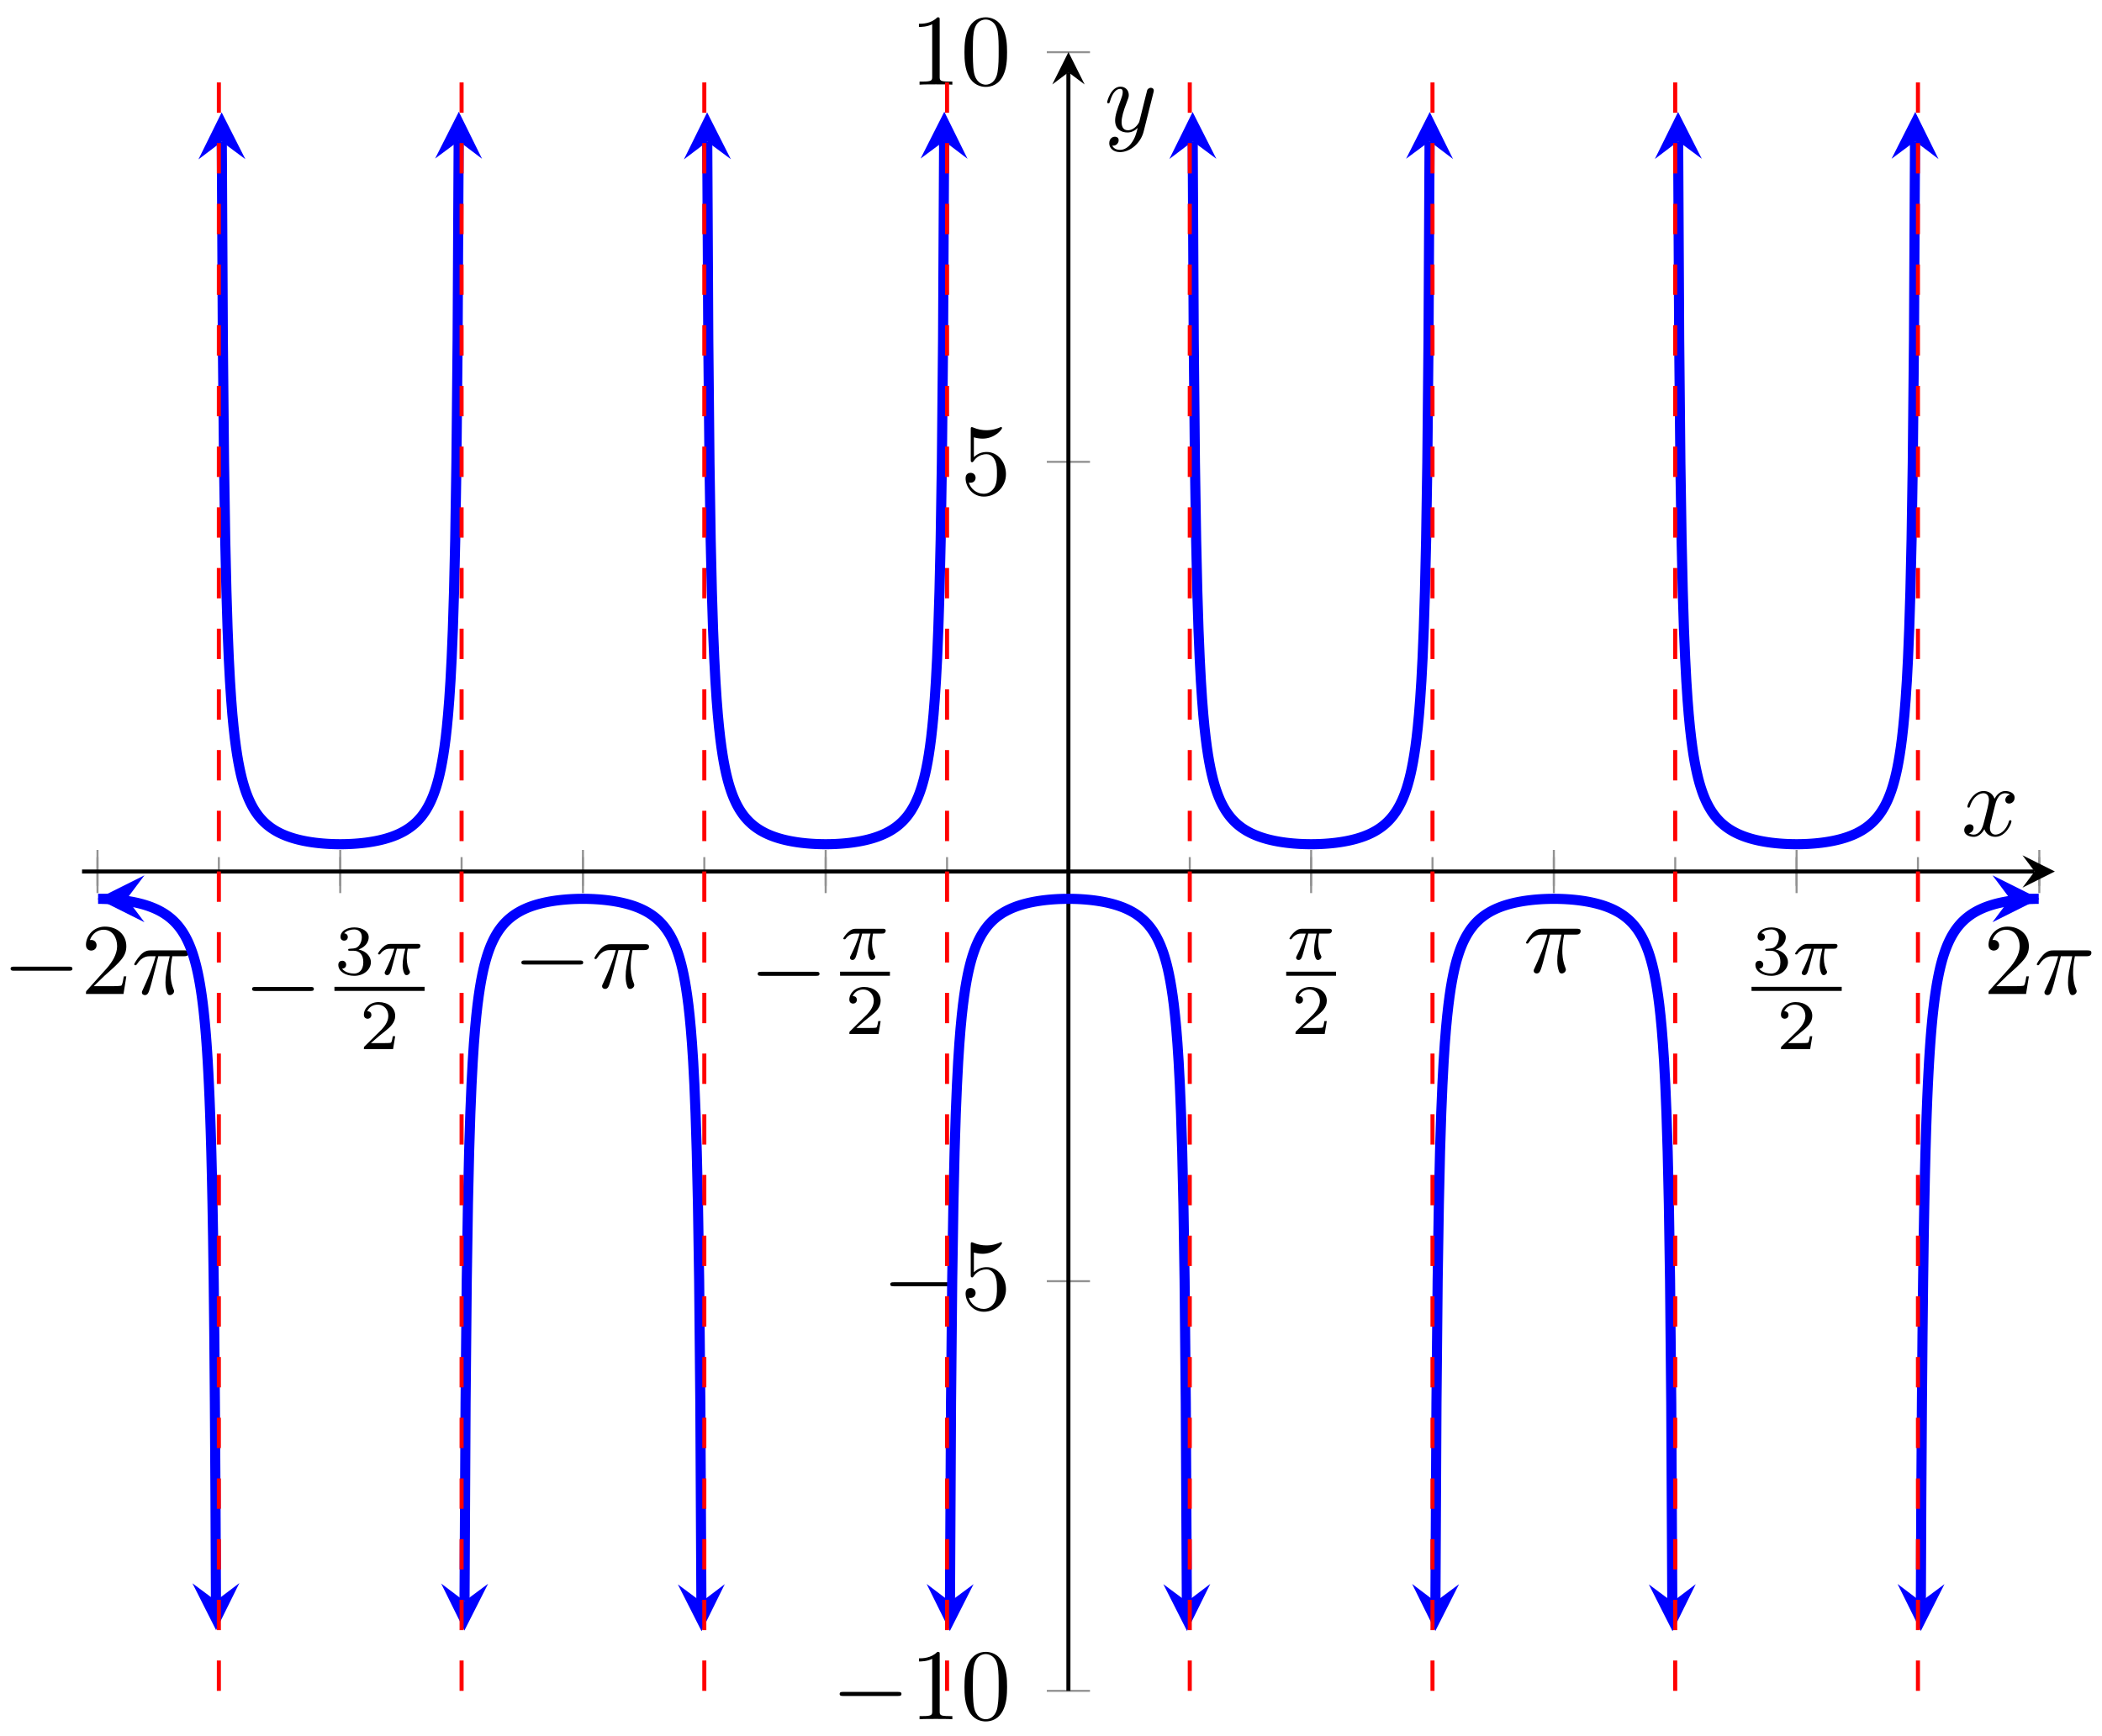 <svg xmlns="http://www.w3.org/2000/svg" xmlns:xlink="http://www.w3.org/1999/xlink" version="1.1" width="207" height="171" viewBox="0 0 207 171">
<defs>
<path id="font_1_1" d="M.659 .23C.676 .23 .694 .23 .694 .25 .694 .27 .676 .27 .659 .27H.118C.101 .27 .083 .27 .083 .25 .083 .23 .101 .23 .118 .23H.659Z"/>
<path id="font_2_3" d="M.127 .077 .233 .18C.389 .318 .449 .372 .449 .472 .449 .586 .359 .666 .237 .666 .124 .666 .05 .574 .05 .485 .05 .429 .1 .429 .103 .429 .12 .429 .155 .441 .155 .482 .155 .508 .137 .534 .102 .534 .094 .534 .092 .534 .089 .533 .112 .598 .166 .635 .224 .635 .315 .635 .358 .554 .358 .472 .358 .392 .308 .313 .253 .251L.061 .037C.05 .026 .05 .024 .05 0H.421L.449 .174H.424C.419 .144 .412 .1 .402 .085 .395 .077 .329 .077 .307 .077H.127Z"/>
<path id="font_3_1" d="M.265 .373H.378C.345 .225 .336 .182 .336 .115 .336 .1 .336 .073 .344 .039 .354-.005 .365-.011 .38-.011 .4-.011 .421 .007 .421 .027 .421 .033 .421 .035 .415 .049 .386 .121 .386 .186 .386 .214 .386 .267 .393 .321 .404 .373H.518C.531 .373 .567 .373 .567 .407 .567 .431 .546 .431 .527 .431H.192C.17 .431 .132 .431 .088 .384 .053 .345 .027 .299 .027 .294 .027 .293 .027 .284 .039 .284 .047 .284 .049 .288 .055 .296 .104 .373 .162 .373 .182 .373H.239C.207 .252 .153 .131 .111 .04 .103 .025 .103 .023 .103 .016 .103-.003 .119-.011 .132-.011 .162-.011 .17 .017 .182 .054 .196 .1 .196 .102 .209 .152L.265 .373Z"/>
<path id="font_4_2" d="M.273 .334C.351 .334 .407 .28 .407 .173 .407 .049 .335 .012 .277 .012 .237 .012 .149 .023 .107 .082 .154 .084 .165 .117 .165 .138 .165 .17 .141 .193 .11 .193 .082 .193 .054 .176 .054 .135 .054 .041 .158-.02 .279-.02 .418-.02 .514 .073 .514 .173 .514 .251 .45 .329 .34 .352 .445 .39 .483 .465 .483 .526 .483 .605 .392 .664 .281 .664 .17 .664 .085 .61 .085 .53 .085 .496 .107 .477 .137 .477 .168 .477 .188 .5 .188 .528 .188 .557 .168 .578 .137 .58 .172 .624 .241 .635 .278 .635 .323 .635 .386 .613 .386 .526 .386 .484 .372 .438 .346 .407 .313 .369 .285 .367 .235 .364 .21 .362 .208 .362 .203 .361 .201 .361 .193 .359 .193 .348 .193 .334 .202 .334 .219 .334H.273Z"/>
<path id="font_5_1" d="M.311 .363H.43C.415 .303 .393 .212 .393 .133 .393 .093 .398 .066 .404 .044 .42-.006 .433-.01 .449-.01 .472-.01 .496 .011 .496 .035 .496 .043 .494 .047 .488 .057 .469 .094 .451 .151 .451 .233 .451 .252 .451 .292 .465 .363H.59C.608 .363 .616 .363 .627 .371 .641 .381 .644 .397 .644 .402 .644 .431 .618 .431 .601 .431H.224C.183 .431 .155 .422 .11 .38 .084 .357 .045 .303 .045 .294 .045 .282 .058 .282 .062 .282 .073 .282 .074 .284 .08 .293 .131 .363 .193 .363 .215 .363H.276C.245 .253 .191 .135 .161 .075 .155 .062 .145 .041 .142 .037 .141 .033 .139 .029 .139 .022 .139 .006 .151-.01 .174-.01 .214-.01 .225 .035 .249 .125L.311 .363Z"/>
<path id="font_4_1" d="M.505 .182H.471C.468 .16 .458 .101 .445 .091 .437 .085 .36 .085 .346 .085H.162C.267 .178 .302 .206 .362 .253 .436 .312 .505 .374 .505 .469 .505 .59 .399 .664 .271 .664 .147 .664 .063 .577 .063 .485 .063 .434 .106 .429 .116 .429 .14 .429 .169 .446 .169 .482 .169 .5 .162 .535 .11 .535 .141 .606 .209 .628 .256 .628 .356 .628 .408 .55 .408 .469 .408 .382 .346 .313 .314 .277L.073 .039C.063 .03 .063 .028 .063 0H.475L.505 .182Z"/>
<path id="font_2_2" d="M.294 .64C.294 .664 .294 .666 .271 .666 .209 .602 .121 .602 .089 .602V.571C.109 .571 .168 .571 .22 .597V.079C.22 .043 .217 .031 .127 .031H.095V0C.13 .003 .217 .003 .257 .003 .297 .003 .384 .003 .419 0V.031H.387C.297 .031 .294 .042 .294 .079V.64Z"/>
<path id="font_2_1" d="M.46 .32C.46 .4 .455 .48 .42 .554 .374 .65 .292 .666 .25 .666 .19 .666 .117 .64 .076 .547 .044 .478 .039 .4 .039 .32 .039 .245 .043 .155 .084 .079 .127-.002 .2-.022 .249-.022 .303-.022 .379-.001 .423 .094 .455 .163 .46 .241 .46 .32M.249-0C.21-0 .151 .025 .133 .121 .122 .181 .122 .273 .122 .332 .122 .396 .122 .462 .13 .516 .149 .635 .224 .644 .249 .644 .282 .644 .348 .626 .367 .527 .377 .471 .377 .395 .377 .332 .377 .257 .377 .189 .366 .125 .351 .03 .294-0 .249-0Z"/>
<path id="font_2_4" d="M.449 .2C.449 .319 .367 .419 .259 .419 .211 .419 .168 .403 .132 .368V.564C.152 .558 .185 .551 .217 .551 .34 .551 .41 .642 .41 .655 .41 .661 .407 .666 .4 .666 .399 .666 .397 .666 .392 .663 .372 .654 .323 .634 .256 .634 .216 .634 .17 .641 .123 .662 .115 .665 .113 .665 .111 .665 .101 .665 .101 .657 .101 .641V.344C.101 .326 .101 .318 .115 .318 .122 .318 .124 .321 .128 .327 .139 .343 .176 .397 .257 .397 .309 .397 .334 .351 .342 .333 .358 .296 .36 .257 .36 .207 .36 .172 .36 .112 .336 .07 .312 .031 .275 .006 .229 .006 .156 .006 .099 .058 .082 .117 .085 .116 .088 .115 .099 .115 .132 .115 .149 .14 .149 .164 .149 .188 .132 .213 .099 .213 .085 .213 .05 .206 .05 .16 .05 .074 .119-.022 .231-.022 .347-.022 .449 .073 .449 .2Z"/>
<path id="font_3_2" d="M.334 .302C.34 .328 .363 .42 .433 .42 .438 .42 .462 .42 .483 .407 .455 .402 .435 .377 .435 .353 .435 .337 .446 .318 .473 .318 .495 .318 .527 .336 .527 .376 .527 .428 .468 .442 .434 .442 .376 .442 .341 .389 .329 .366 .304 .432 .25 .442 .221 .442 .117 .442 .06 .313 .06 .288 .06 .278 .07 .278 .072 .278 .08 .278 .083 .28 .085 .289 .119 .395 .185 .42 .219 .42 .238 .42 .273 .411 .273 .353 .273 .322 .256 .255 .219 .115 .203 .053 .168 .011 .124 .011 .118 .011 .095 .011 .074 .024 .099 .029 .121 .05 .121 .078 .121 .105 .099 .113 .084 .113 .054 .113 .029 .087 .029 .055 .029 .009 .079-.011 .123-.011 .189-.011 .225 .059 .228 .065 .24 .028 .276-.011 .336-.011 .439-.011 .496 .118 .496 .143 .496 .153 .487 .153 .484 .153 .475 .153 .473 .149 .471 .142 .438 .035 .37 .011 .338 .011 .299 .011 .283 .043 .283 .077 .283 .099 .289 .121 .3 .165L.334 .302Z"/>
<path id="font_3_3" d="M.486 .381C.49 .395 .49 .397 .49 .404 .49 .422 .476 .431 .461 .431 .451 .431 .435 .425 .426 .41 .424 .405 .416 .374 .412 .356 .405 .33 .398 .303 .392 .276L.347 .096C.343 .081 .3 .011 .234 .011 .183 .011 .172 .055 .172 .092 .172 .138 .189 .2 .223 .288 .239 .329 .243 .34 .243 .36 .243 .405 .211 .442 .161 .442 .066 .442 .029 .297 .029 .288 .029 .278 .039 .278 .041 .278 .051 .278 .052 .28 .057 .296 .084 .39 .124 .42 .158 .42 .166 .42 .183 .42 .183 .388 .183 .363 .173 .337 .166 .318 .126 .212 .108 .155 .108 .108 .108 .019 .171-.011 .23-.011 .269-.011 .303 .006 .331 .034 .318-.018 .306-.067 .266-.12 .24-.154 .202-.183 .156-.183 .142-.183 .097-.18 .08-.141 .096-.141 .109-.141 .123-.129 .133-.12 .143-.107 .143-.088 .143-.057 .116-.053 .106-.053 .083-.053 .05-.069 .05-.118 .05-.168 .094-.205 .156-.205 .259-.205 .362-.114 .39-.001L.486 .381Z"/>
</defs>
<path transform="matrix(1,0,0,-1,8.08,166.535)" stroke-width=".199" stroke-linecap="butt" stroke-miterlimit="10" stroke-linejoin="miter" fill="none" stroke="#929292" d="M1.522 79.281V82.116M13.473 79.281V82.116M25.425 79.281V82.116M37.376 79.281V82.116M49.328 79.281V82.116M61.279 79.281V82.116M73.231 79.281V82.116M85.183 79.281V82.116M97.134 79.281V82.116M109.086 79.281V82.116M121.037 79.281V82.116M132.989 79.281V82.116M144.94 79.281V82.116M156.892 79.281V82.116M168.843 79.281V82.116M180.795 79.281V82.116M192.746 79.281V82.116"/>
<path transform="matrix(1,0,0,-1,8.08,166.535)" stroke-width=".199" stroke-linecap="butt" stroke-miterlimit="10" stroke-linejoin="miter" fill="none" stroke="#929292" d="M1.522 78.572V82.824M25.425 78.572V82.824M49.328 78.572V82.824M73.231 78.572V82.824M121.037 78.572V82.824M144.94 78.572V82.824M168.843 78.572V82.824M192.746 78.572V82.824"/>
<path transform="matrix(1,0,0,-1,8.08,166.535)" stroke-width=".199" stroke-linecap="butt" stroke-miterlimit="10" stroke-linejoin="miter" fill="none" stroke="#929292" d="M95.008 0H99.26M95.008 40.349H99.26M95.008 121.047H99.26M95.008 161.396H99.26"/>
<path transform="matrix(1,0,0,-1,8.08,166.535)" stroke-width=".399" stroke-linecap="butt" stroke-miterlimit="10" stroke-linejoin="miter" fill="none" stroke="#000000" d="M0 80.698H192.276"/>
<path transform="matrix(1,0,0,-1,200.365,85.832)" d="M1.993 0-1.196 1.594 0 0-1.196-1.594"/>
<path transform="matrix(1,0,0,-1,8.08,166.535)" stroke-width=".399" stroke-linecap="butt" stroke-miterlimit="10" stroke-linejoin="miter" fill="none" stroke="#000000" d="M97.134 0V159.404"/>
<path transform="matrix(0,-1,-1,-0,105.219,7.122)" d="M1.993 0-1.196 1.594 0 0-1.196-1.594"/>
<use data-text="&#x2212;" xlink:href="#font_1_1" transform="matrix(9.963,0,0,-9.963,.217,97.899)"/>
<use data-text="2" xlink:href="#font_2_3" transform="matrix(9.963,0,0,-9.963,7.967,97.899)"/>
<use data-text="&#x03c0;" xlink:href="#font_3_1" transform="matrix(9.963,0,0,-9.963,12.948,97.899)"/>
<use data-text="&#x2212;" xlink:href="#font_1_1" transform="matrix(9.963,0,0,-9.963,23.995,99.895)"/>
<use data-text="3" xlink:href="#font_4_2" transform="matrix(6.974,0,0,-6.974,32.94,95.972)"/>
<use data-text="&#x03c0;" xlink:href="#font_5_1" transform="matrix(6.974,0,0,-6.974,36.911,95.972)"/>
<path transform="matrix(1,0,0,-1,-81.271,-46.704)" stroke-width=".399" stroke-linecap="butt" stroke-miterlimit="10" stroke-linejoin="miter" fill="none" stroke="#000000" d="M114.205-144.099H123.085"/>
<use data-text="2" xlink:href="#font_4_1" transform="matrix(6.974,0,0,-6.974,35.395,103.33)"/>
<use data-text="&#x2212;" xlink:href="#font_1_1" transform="matrix(9.963,0,0,-9.963,50.517,97.29)"/>
<use data-text="&#x03c0;" xlink:href="#font_3_1" transform="matrix(9.963,0,0,-9.963,58.266,97.29)"/>
<use data-text="&#x2212;" xlink:href="#font_1_1" transform="matrix(9.963,0,0,-9.963,73.789,98.404)"/>
<use data-text="&#x03c0;" xlink:href="#font_5_1" transform="matrix(6.974,0,0,-6.974,82.733,94.481)"/>
<path transform="matrix(1,0,0,-1,-31.477,-48.195)" stroke-width=".399" stroke-linecap="butt" stroke-miterlimit="10" stroke-linejoin="miter" fill="none" stroke="#000000" d="M114.205-144.099H119.114"/>
<use data-text="2" xlink:href="#font_4_1" transform="matrix(6.974,0,0,-6.974,83.202,101.839)"/>
<use data-text="&#x03c0;" xlink:href="#font_5_1" transform="matrix(6.974,0,0,-6.974,126.668,94.481)"/>
<path transform="matrix(1,0,0,-1,20.206,-48.195)" stroke-width=".399" stroke-linecap="butt" stroke-miterlimit="10" stroke-linejoin="miter" fill="none" stroke="#000000" d="M106.456-144.099H111.365"/>
<use data-text="2" xlink:href="#font_4_1" transform="matrix(6.974,0,0,-6.974,127.137,101.839)"/>
<use data-text="&#x03c0;" xlink:href="#font_3_1" transform="matrix(9.963,0,0,-9.963,150.009,95.768)"/>
<use data-text="3" xlink:href="#font_4_2" transform="matrix(6.974,0,0,-6.974,172.491,95.972)"/>
<use data-text="&#x03c0;" xlink:href="#font_5_1" transform="matrix(6.974,0,0,-6.974,176.463,95.972)"/>
<path transform="matrix(1,0,0,-1,66.03,-46.704)" stroke-width=".399" stroke-linecap="butt" stroke-miterlimit="10" stroke-linejoin="miter" fill="none" stroke="#000000" d="M106.456-144.099H115.337"/>
<use data-text="2" xlink:href="#font_4_1" transform="matrix(6.974,0,0,-6.974,174.946,103.33)"/>
<use data-text="2" xlink:href="#font_2_3" transform="matrix(9.963,0,0,-9.963,195.326,97.899)"/>
<use data-text="&#x03c0;" xlink:href="#font_3_1" transform="matrix(9.963,0,0,-9.963,200.307,97.899)"/>
<use data-text="&#x2212;" xlink:href="#font_1_1" transform="matrix(9.963,0,0,-9.963,81.86,169.33)"/>
<use data-text="1" xlink:href="#font_2_2" transform="matrix(9.963,0,0,-9.963,89.61,169.33)"/>
<use data-text="0" xlink:href="#font_2_1" transform="matrix(9.963,0,0,-9.963,94.591,169.33)"/>
<use data-text="&#x2212;" xlink:href="#font_1_1" transform="matrix(9.963,0,0,-9.963,86.842,128.979)"/>
<use data-text="5" xlink:href="#font_2_4" transform="matrix(9.963,0,0,-9.963,94.591,128.979)"/>
<use data-text="5" xlink:href="#font_2_4" transform="matrix(9.963,0,0,-9.963,94.591,48.691)"/>
<use data-text="1" xlink:href="#font_2_2" transform="matrix(9.963,0,0,-9.963,89.609,8.34)"/>
<use data-text="0" xlink:href="#font_2_1" transform="matrix(9.963,0,0,-9.963,94.59,8.34)"/>
<path transform="matrix(1,0,0,-1,8.08,166.535)" stroke-width=".996" stroke-linecap="butt" stroke-miterlimit="10" stroke-linejoin="miter" fill="none" stroke="#0000ff" d="M4.411 78.008 1.58 78.008 1.639 78.008 1.698 78.007 1.756 78.007 1.815 78.006 1.874 78.005 1.932 78.004 1.991 78.003 2.05 78.002 2.108 78 2.167 77.998 2.226 77.997 2.285 77.995 2.343 77.992 2.402 77.99 2.461 77.988 2.519 77.985 2.578 77.982 2.637 77.979 2.695 77.976 2.754 77.973 2.813 77.969 2.871 77.965 2.93 77.961 2.989 77.957 3.047 77.953 3.106 77.949 3.165 77.944 3.223 77.939 3.282 77.934 3.341 77.929 3.399 77.924 3.458 77.919 3.517 77.913 3.576 77.907 3.634 77.901 3.693 77.895 3.752 77.888 3.81 77.882 3.869 77.875 3.928 77.868 3.986 77.861 4.045 77.853 4.104 77.845 4.162 77.838 4.221 77.83 4.28 77.821 4.338 77.813 4.397 77.804 4.456 77.795 4.514 77.786 4.573 77.776 4.632 77.767 4.69 77.757 4.749 77.746 4.808 77.736 4.867 77.726 4.925 77.715 4.984 77.703 5.043 77.692 5.101 77.68 5.16 77.668 5.219 77.656 5.277 77.644 5.336 77.631 5.395 77.618 5.453 77.604 5.512 77.591 5.571 77.576 5.629 77.562 5.688 77.547 5.747 77.532 5.805 77.517 5.864 77.502 5.923 77.486 5.981 77.469 6.04 77.452 6.099 77.435 6.157 77.418 6.216 77.4 6.275 77.382 6.333 77.363 6.392 77.344 6.451 77.325 6.51 77.305 6.568 77.284 6.627 77.264 6.686 77.242 6.744 77.22 6.803 77.198 6.862 77.176 6.92 77.152 6.979 77.129 7.038 77.104 7.096 77.08 7.155 77.054 7.214 77.028 7.272 77.002 7.331 76.974 7.39 76.947 7.448 76.918 7.507 76.889 7.566 76.859 7.624 76.829 7.683 76.797 7.742 76.766 7.801 76.733 7.859 76.699 7.918 76.665 7.977 76.63 8.035 76.594 8.094 76.557 8.153 76.519 8.211 76.48 8.27 76.44 8.329 76.4 8.387 76.358 8.446 76.315 8.505 76.271 8.563 76.226 8.622 76.179 8.681 76.131 8.739 76.082 8.798 76.032 8.857 75.98 8.915 75.927 8.974 75.873 9.033 75.816 9.091 75.759 9.15 75.699 9.209 75.638 9.268 75.575 9.326 75.51 9.385 75.443 9.444 75.373 9.502 75.302 9.561 75.229 9.62 75.153 9.678 75.075 9.737 74.994 9.796 74.91 9.854 74.823 9.913 74.734 9.972 74.641 10.03 74.546 10.089 74.446 10.148 74.343 10.206 74.236 10.265 74.125 10.324 74.01 10.382 73.89 10.441 73.766 10.5 73.636 10.559 73.501 10.617 73.361 10.676 73.214 10.735 73.061 10.793 72.901 10.852 72.734 10.911 72.558 10.969 72.375 11.028 72.182 11.087 71.98 11.145 71.768 11.204 71.543 11.263 71.308 11.321 71.059 11.38 70.796 11.439 70.516 11.497 70.222 11.556 69.907 11.615 69.575 11.673 69.219 11.732 68.838 11.791 68.432 11.849 67.997 11.908 67.528 11.967 67.021 12.025 66.475 12.084 65.879 12.143 65.234 12.202 64.527 12.26 63.753 12.319 62.897 12.378 61.951 12.436 60.899 12.495 59.716 12.554 58.386 12.612 56.873 12.671 55.131 12.73 53.124 12.788 50.767 12.847 47.973 12.906 44.597 12.964 40.441 13.023 35.184 13.082 28.365 13.14 19.172 13.186 8.869"/>
<path transform="matrix(-1,-0,0,1,12.491,88.522)" d="M2.889 0-1.734 2.311 0 0-1.734-2.311" fill="#0000ff"/>
<path transform="matrix(.004,1,1,-.004,21.267,157.666)" d="M2.889 0-1.734 2.311 0 0-1.734-2.311" fill="#0000ff"/>
<path transform="matrix(1,0,0,-1,8.08,166.535)" stroke-width=".996" stroke-linecap="butt" stroke-miterlimit="10" stroke-linejoin="miter" fill="none" stroke="#0000ff" d="M13.762 152.571 13.865 133.052 13.982 120.972 14.099 113.433 14.217 108.282 14.334 104.53 14.451 101.682 14.569 99.448 14.686 97.648 14.803 96.164 14.921 94.924 15.038 93.871 15.156 92.966 15.273 92.18 15.39 91.489 15.508 90.88 15.625 90.339 15.742 89.853 15.86 89.417 15.977 89.022 16.094 88.663 16.212 88.336 16.329 88.036 16.447 87.761 16.564 87.506 16.681 87.271 16.799 87.053 16.916 86.851 17.033 86.662 17.151 86.487 17.268 86.322 17.385 86.168 17.503 86.023 17.62 85.887 17.738 85.759 17.855 85.638 17.972 85.524 18.09 85.416 18.207 85.314 18.324 85.217 18.442 85.126 18.559 85.039 18.676 84.956 18.794 84.877 18.911 84.802 19.029 84.731 19.146 84.664 19.263 84.599 19.381 84.537 19.498 84.478 19.615 84.422 19.733 84.368 19.85 84.317 19.967 84.268 20.085 84.221 20.202 84.176 20.32 84.133 20.437 84.092 20.554 84.052 20.672 84.015 20.789 83.978 20.906 83.944 21.024 83.911 21.141 83.879 21.258 83.849 21.376 83.82 21.493 83.792 21.611 83.766 21.728 83.74 21.845 83.716 21.963 83.693 22.08 83.671 22.197 83.65 22.315 83.63 22.432 83.611 22.549 83.592 22.667 83.575 22.784 83.559 22.902 83.543 23.019 83.528 23.136 83.515 23.254 83.502 23.371 83.489 23.488 83.478 23.606 83.467 23.723 83.457 23.84 83.448 23.958 83.439 24.075 83.431 24.193 83.424 24.31 83.417 24.427 83.411 24.545 83.406 24.662 83.402 24.779 83.398 24.897 83.395 25.014 83.392 25.131 83.39 25.249 83.389 25.366 83.388H25.484L25.601 83.389 25.718 83.39 25.836 83.392 25.953 83.395 26.07 83.398 26.188 83.402 26.305 83.406 26.422 83.411 26.54 83.417 26.657 83.424 26.775 83.431 26.892 83.439 27.009 83.448 27.127 83.457 27.244 83.467 27.361 83.478 27.479 83.489 27.596 83.502 27.713 83.515 27.831 83.528 27.948 83.543 28.066 83.559 28.183 83.575 28.3 83.592 28.418 83.611 28.535 83.63 28.652 83.65 28.77 83.671 28.887 83.693 29.004 83.716 29.122 83.74 29.239 83.766 29.357 83.792 29.474 83.82 29.591 83.849 29.709 83.879 29.826 83.911 29.943 83.944 30.061 83.979 30.178 84.015 30.295 84.052 30.413 84.092 30.53 84.133 30.648 84.176 30.765 84.221 30.882 84.268 31 84.317 31.117 84.368 31.234 84.422 31.352 84.478 31.469 84.537 31.586 84.599 31.704 84.664 31.821 84.731 31.939 84.803 32.056 84.878 32.173 84.956 32.291 85.039 32.408 85.126 32.525 85.218 32.643 85.314 32.76 85.416 32.877 85.524 32.995 85.638 33.112 85.759 33.23 85.887 33.347 86.023 33.464 86.168 33.582 86.322 33.699 86.487 33.816 86.663 33.934 86.851 34.051 87.054 34.168 87.272 34.286 87.507 34.403 87.761 34.521 88.037 34.638 88.337 34.755 88.664 34.873 89.022 34.99 89.418 35.107 89.854 35.225 90.34 35.342 90.882 35.459 91.491 35.577 92.18 35.694 92.966 35.812 93.871 35.929 94.926 36.046 96.167 36.164 97.65 36.281 99.452 36.398 101.687 36.516 104.534 36.633 108.286 36.751 113.445 36.868 120.991 36.985 133.071 37.088 152.632"/>
<path transform="matrix(-.005,-1,-1,.005,21.843,13.955)" d="M2.889 0-1.734 2.311 0 0-1.734-2.311" fill="#0000ff"/>
<path transform="matrix(.005,-1,-1,-.005,45.169,13.894)" d="M2.889 0-1.734 2.311 0 0-1.734-2.311" fill="#0000ff"/>
<path transform="matrix(1,0,0,-1,8.08,166.535)" stroke-width=".996" stroke-linecap="butt" stroke-miterlimit="10" stroke-linejoin="miter" fill="none" stroke="#0000ff" d="M37.665 8.825 37.768 28.356 37.885 40.43 38.002 47.963 38.12 53.115 38.237 56.862 38.354 59.711 38.472 61.948 38.589 63.748 38.707 65.232 38.824 66.473 38.941 67.527 39.059 68.431 39.176 69.217 39.293 69.907 39.411 70.516 39.528 71.058 39.645 71.543 39.763 71.979 39.88 72.375 39.998 72.733 40.115 73.06 40.232 73.36 40.35 73.636 40.467 73.89 40.584 74.125 40.702 74.343 40.819 74.545 40.936 74.734 41.054 74.91 41.171 75.074 41.289 75.228 41.406 75.373 41.523 75.51 41.641 75.638 41.758 75.759 41.875 75.872 41.993 75.98 42.11 76.082 42.227 76.179 42.345 76.271 42.462 76.358 42.58 76.44 42.697 76.519 42.814 76.594 42.932 76.665 43.049 76.733 43.166 76.797 43.284 76.859 43.401 76.918 43.518 76.974 43.636 77.028 43.753 77.08 43.871 77.129 43.988 77.176 44.105 77.22 44.223 77.264 44.34 77.305 44.457 77.344 44.575 77.382 44.692 77.418 44.809 77.453 44.927 77.485 45.044 77.517 45.162 77.547 45.279 77.576 45.396 77.604 45.514 77.631 45.631 77.656 45.748 77.68 45.866 77.703 45.983 77.726 46.1 77.746 46.218 77.767 46.335 77.786 46.453 77.804 46.57 77.821 46.687 77.838 46.805 77.853 46.922 77.868 47.039 77.882 47.157 77.895 47.274 77.907 47.391 77.919 47.509 77.929 47.626 77.939 47.744 77.949 47.861 77.957 47.978 77.965 48.096 77.973 48.213 77.979 48.33 77.985 48.448 77.99 48.565 77.995 48.682 77.998 48.8 78.002 48.917 78.004 49.035 78.006 49.152 78.007 49.269 78.008H49.387L49.504 78.007 49.621 78.006 49.739 78.004 49.856 78.002 49.973 77.998 50.091 77.995 50.208 77.99 50.326 77.985 50.443 77.979 50.56 77.972 50.678 77.965 50.795 77.957 50.912 77.949 51.03 77.939 51.147 77.929 51.264 77.919 51.382 77.907 51.499 77.895 51.617 77.882 51.734 77.868 51.851 77.853 51.969 77.838 52.086 77.821 52.203 77.804 52.321 77.786 52.438 77.767 52.555 77.746 52.673 77.726 52.79 77.703 52.908 77.68 53.025 77.656 53.142 77.631 53.26 77.604 53.377 77.576 53.494 77.547 53.612 77.517 53.729 77.485 53.846 77.452 53.964 77.418 54.081 77.382 54.199 77.344 54.316 77.305 54.433 77.264 54.551 77.22 54.668 77.176 54.785 77.129 54.903 77.079 55.02 77.028 55.137 76.974 55.255 76.918 55.372 76.859 55.49 76.797 55.607 76.733 55.724 76.665 55.842 76.594 55.959 76.519 56.076 76.44 56.194 76.358 56.311 76.271 56.428 76.179 56.546 76.082 56.663 75.98 56.781 75.872 56.898 75.758 57.015 75.637 57.133 75.509 57.25 75.373 57.367 75.228 57.485 75.074 57.602 74.909 57.719 74.733 57.837 74.545 57.954 74.343 58.072 74.125 58.189 73.889 58.306 73.635 58.424 73.36 58.541 73.06 58.658 72.733 58.776 72.374 58.893 71.979 59.011 71.543 59.128 71.057 59.245 70.515 59.363 69.906 59.48 69.216 59.597 68.43 59.715 67.525 59.832 66.471 59.949 65.23 60.067 63.747 60.184 61.947 60.302 59.709 60.419 56.86 60.536 53.11 60.654 47.951 60.771 40.412 60.888 28.325 60.991 8.764"/>
<path transform="matrix(-.005,1,1,.005,45.747,157.709)" d="M2.889 0-1.734 2.311 0 0-1.734-2.311" fill="#0000ff"/>
<path transform="matrix(.005,1,1,-.005,69.073,157.771)" d="M2.889 0-1.734 2.311 0 0-1.734-2.311" fill="#0000ff"/>
<path transform="matrix(1,0,0,-1,8.08,166.535)" stroke-width=".996" stroke-linecap="butt" stroke-miterlimit="10" stroke-linejoin="miter" fill="none" stroke="#0000ff" d="M61.568 152.571 61.671 133.041 61.788 120.967 61.905 113.433 62.023 108.278 62.14 104.53 62.258 101.682 62.375 99.448 62.492 97.646 62.61 96.164 62.727 94.924 62.844 93.871 62.962 92.966 63.079 92.179 63.196 91.489 63.314 90.88 63.431 90.338 63.549 89.853 63.666 89.417 63.783 89.022 63.901 88.664 64.018 88.336 64.135 88.036 64.253 87.761 64.37 87.506 64.487 87.271 64.605 87.053 64.722 86.851 64.84 86.663 64.957 86.487 65.074 86.322 65.192 86.168 65.309 86.023 65.426 85.887 65.544 85.759 65.661 85.638 65.778 85.524 65.896 85.416 66.013 85.314 66.131 85.217 66.248 85.126 66.365 85.039 66.483 84.956 66.6 84.877 66.717 84.802 66.835 84.731 66.952 84.664 67.069 84.599 67.187 84.537 67.304 84.478 67.422 84.422 67.539 84.368 67.656 84.317 67.774 84.268 67.891 84.221 68.008 84.176 68.126 84.133 68.243 84.092 68.36 84.052 68.478 84.015 68.595 83.978 68.713 83.944 68.83 83.911 68.947 83.879 69.065 83.849 69.182 83.82 69.299 83.792 69.417 83.766 69.534 83.74 69.651 83.716 69.769 83.693 69.886 83.671 70.004 83.65 70.121 83.63 70.238 83.611 70.356 83.592 70.473 83.575 70.59 83.559 70.708 83.543 70.825 83.528 70.942 83.515 71.06 83.502 71.177 83.489 71.295 83.478 71.412 83.467 71.529 83.457 71.647 83.448 71.764 83.439 71.881 83.431 71.999 83.424 72.116 83.417 72.233 83.411 72.351 83.406 72.468 83.402 72.586 83.398 72.703 83.395 72.82 83.392 72.938 83.39 73.055 83.389 73.172 83.388H73.29L73.407 83.389 73.524 83.39 73.642 83.392 73.759 83.395 73.877 83.398 73.994 83.402 74.111 83.406 74.229 83.411 74.346 83.417 74.463 83.424 74.581 83.431 74.698 83.439 74.815 83.448 74.933 83.457 75.05 83.467 75.168 83.478 75.285 83.489 75.402 83.502 75.52 83.515 75.637 83.528 75.754 83.543 75.872 83.559 75.989 83.575 76.106 83.592 76.224 83.611 76.341 83.63 76.459 83.65 76.576 83.671 76.693 83.693 76.811 83.716 76.928 83.74 77.045 83.766 77.163 83.792 77.28 83.82 77.397 83.849 77.515 83.879 77.632 83.911 77.75 83.944 77.867 83.979 77.984 84.015 78.102 84.052 78.219 84.092 78.336 84.133 78.454 84.176 78.571 84.221 78.688 84.268 78.806 84.317 78.923 84.368 79.041 84.422 79.158 84.478 79.275 84.537 79.393 84.599 79.51 84.664 79.627 84.731 79.745 84.803 79.862 84.877 79.979 84.956 80.097 85.039 80.214 85.126 80.332 85.217 80.449 85.314 80.566 85.416 80.684 85.524 80.801 85.638 80.918 85.759 81.036 85.887 81.153 86.023 81.27 86.168 81.388 86.322 81.505 86.487 81.623 86.663 81.74 86.852 81.857 87.054 81.975 87.272 82.092 87.507 82.209 87.761 82.327 88.037 82.444 88.337 82.561 88.664 82.679 89.022 82.796 89.418 82.914 89.854 83.031 90.34 83.148 90.881 83.266 91.49 83.383 92.18 83.5 92.966 83.618 93.871 83.735 94.925 83.853 96.167 83.97 97.65 84.087 99.45 84.205 101.687 84.322 104.536 84.439 108.286 84.557 113.445 84.674 120.984 84.791 133.071 84.894 152.632"/>
<path transform="matrix(-.005,-1,-1,.005,69.651,13.955)" d="M2.889 0-1.734 2.311 0 0-1.734-2.311" fill="#0000ff"/>
<path transform="matrix(.005,-1,-1,-.005,92.978,13.894)" d="M2.889 0-1.734 2.311 0 0-1.734-2.311" fill="#0000ff"/>
<path transform="matrix(1,0,0,-1,8.08,166.535)" stroke-width=".996" stroke-linecap="butt" stroke-miterlimit="10" stroke-linejoin="miter" fill="none" stroke="#0000ff" d="M85.472 8.785 85.574 28.356 85.691 40.424 85.809 47.963 85.926 53.118 86.043 56.862 86.161 59.714 86.278 61.948 86.395 63.748 86.513 65.232 86.63 66.473 86.747 67.527 86.865 68.431 86.982 69.217 87.1 69.907 87.217 70.516 87.334 71.058 87.452 71.543 87.569 71.979 87.686 72.375 87.804 72.733 87.921 73.06 88.038 73.36 88.156 73.636 88.273 73.89 88.391 74.125 88.508 74.343 88.625 74.545 88.743 74.734 88.86 74.91 88.977 75.074 89.095 75.229 89.212 75.373 89.329 75.51 89.447 75.638 89.564 75.759 89.682 75.872 89.799 75.98 89.916 76.082 90.034 76.179 90.151 76.271 90.268 76.358 90.386 76.44 90.503 76.519 90.62 76.594 90.738 76.665 90.855 76.733 90.973 76.797 91.09 76.859 91.207 76.918 91.325 76.974 91.442 77.028 91.559 77.08 91.677 77.129 91.794 77.176 91.911 77.22 92.029 77.264 92.146 77.305 92.264 77.344 92.381 77.382 92.498 77.418 92.616 77.452 92.733 77.486 92.85 77.517 92.968 77.547 93.085 77.576 93.202 77.604 93.32 77.631 93.437 77.656 93.555 77.68 93.672 77.703 93.789 77.726 93.907 77.746 94.024 77.767 94.141 77.786 94.259 77.804 94.376 77.821 94.493 77.838 94.611 77.853 94.728 77.868 94.846 77.882 94.963 77.895 95.08 77.907 95.198 77.919 95.315 77.929 95.432 77.939 95.55 77.949 95.667 77.957 95.784 77.965 95.902 77.973 96.019 77.979 96.137 77.985 96.254 77.99 96.371 77.995 96.489 77.998 96.606 78.002 96.723 78.004 96.841 78.006 96.958 78.007 97.075 78.008H97.193L97.31 78.007 97.428 78.006 97.545 78.004 97.662 78.002 97.78 77.998 97.897 77.995 98.014 77.99 98.132 77.985 98.249 77.979 98.366 77.973 98.484 77.965 98.601 77.957 98.719 77.949 98.836 77.939 98.953 77.929 99.071 77.918 99.188 77.907 99.305 77.895 99.423 77.882 99.54 77.868 99.657 77.853 99.775 77.838 99.892 77.821 100.01 77.804 100.127 77.786 100.244 77.767 100.362 77.746 100.479 77.726 100.596 77.703 100.714 77.68 100.831 77.656 100.948 77.631 101.066 77.604 101.183 77.576 101.301 77.547 101.418 77.517 101.535 77.485 101.653 77.452 101.77 77.418 101.887 77.382 102.005 77.344 102.122 77.305 102.239 77.263 102.357 77.22 102.474 77.176 102.592 77.129 102.709 77.079 102.826 77.028 102.944 76.974 103.061 76.918 103.178 76.859 103.296 76.797 103.413 76.733 103.53 76.665 103.648 76.594 103.765 76.519 103.883 76.44 104 76.358 104.117 76.271 104.235 76.179 104.352 76.082 104.469 75.98 104.587 75.872 104.704 75.759 104.821 75.637 104.939 75.509 105.056 75.373 105.174 75.228 105.291 75.074 105.408 74.909 105.526 74.734 105.643 74.545 105.76 74.343 105.878 74.125 105.995 73.89 106.112 73.635 106.23 73.36 106.347 73.06 106.465 72.733 106.582 72.374 106.699 71.979 106.817 71.543 106.934 71.057 107.051 70.515 107.169 69.906 107.286 69.216 107.403 68.431 107.521 67.525 107.638 66.473 107.756 65.23 107.873 63.747 107.99 61.947 108.108 59.709 108.225 56.862 108.342 53.11 108.46 47.954 108.577 40.412 108.694 28.325 108.797 8.785"/>
<path transform="matrix(-.005,1,1,.005,93.555,157.75)" d="M2.889 0-1.734 2.311 0 0-1.734-2.311" fill="#0000ff"/>
<path transform="matrix(.005,1,1,-.005,116.882,157.75)" d="M2.889 0-1.734 2.311 0 0-1.734-2.311" fill="#0000ff"/>
<path transform="matrix(1,0,0,-1,8.08,166.535)" stroke-width=".996" stroke-linecap="butt" stroke-miterlimit="10" stroke-linejoin="miter" fill="none" stroke="#0000ff" d="M109.375 152.611 109.477 133.041 109.594 120.972 109.712 113.433 109.829 108.282 109.946 104.534 110.064 101.685 110.181 99.448 110.298 97.648 110.416 96.166 110.533 94.924 110.651 93.871 110.768 92.965 110.885 92.179 111.003 91.489 111.12 90.88 111.237 90.339 111.355 89.853 111.472 89.417 111.589 89.022 111.707 88.664 111.824 88.336 111.942 88.036 112.059 87.761 112.176 87.506 112.294 87.271 112.411 87.053 112.528 86.851 112.646 86.662 112.763 86.487 112.88 86.322 112.998 86.168 113.115 86.023 113.233 85.887 113.35 85.759 113.467 85.638 113.585 85.524 113.702 85.416 113.819 85.314 113.937 85.217 114.054 85.126 114.171 85.039 114.289 84.956 114.406 84.877 114.524 84.802 114.641 84.731 114.758 84.664 114.876 84.599 114.993 84.537 115.11 84.478 115.228 84.422 115.345 84.368 115.462 84.317 115.58 84.268 115.697 84.221 115.815 84.176 115.932 84.133 116.049 84.092 116.167 84.052 116.284 84.015 116.401 83.979 116.519 83.944 116.636 83.911 116.753 83.879 116.871 83.849 116.988 83.82 117.106 83.792 117.223 83.766 117.34 83.74 117.458 83.716 117.575 83.693 117.692 83.671 117.81 83.65 117.927 83.63 118.044 83.611 118.162 83.592 118.279 83.575 118.397 83.559 118.514 83.543 118.631 83.528 118.749 83.515 118.866 83.502 118.983 83.489 119.101 83.478 119.218 83.467 119.335 83.457 119.453 83.448 119.57 83.439 119.688 83.431 119.805 83.424 119.922 83.417 120.04 83.411 120.157 83.406 120.274 83.402 120.392 83.398 120.509 83.395 120.626 83.392 120.744 83.39 120.861 83.389 120.979 83.388H121.096L121.213 83.389 121.331 83.39 121.448 83.392 121.565 83.395 121.683 83.398 121.8 83.402 121.917 83.406 122.035 83.411 122.152 83.417 122.27 83.424 122.387 83.431 122.504 83.439 122.622 83.448 122.739 83.457 122.856 83.467 122.974 83.478 123.091 83.489 123.208 83.502 123.326 83.515 123.443 83.528 123.561 83.543 123.678 83.559 123.795 83.575 123.913 83.592 124.03 83.611 124.147 83.63 124.265 83.65 124.382 83.671 124.499 83.693 124.617 83.716 124.734 83.74 124.852 83.766 124.969 83.792 125.086 83.82 125.204 83.849 125.321 83.879 125.438 83.911 125.556 83.944 125.673 83.979 125.79 84.015 125.908 84.052 126.025 84.092 126.143 84.133 126.26 84.176 126.377 84.221 126.495 84.268 126.612 84.317 126.729 84.368 126.847 84.422 126.964 84.478 127.081 84.537 127.199 84.599 127.316 84.664 127.434 84.731 127.551 84.803 127.668 84.877 127.786 84.956 127.903 85.039 128.02 85.126 128.138 85.217 128.255 85.314 128.372 85.416 128.49 85.524 128.607 85.638 128.725 85.759 128.842 85.887 128.959 86.023 129.077 86.168 129.194 86.322 129.311 86.487 129.429 86.663 129.546 86.852 129.663 87.054 129.781 87.272 129.898 87.507 130.016 87.761 130.133 88.036 130.25 88.336 130.368 88.664 130.485 89.022 130.602 89.418 130.72 89.854 130.837 90.339 130.954 90.881 131.072 91.49 131.189 92.18 131.307 92.967 131.424 93.871 131.541 94.925 131.659 96.166 131.776 97.649 131.893 99.45 132.011 101.687 132.128 104.534 132.245 108.286 132.363 113.442 132.48 120.984 132.598 133.052 132.7 152.611"/>
<path transform="matrix(-.005,-1,-1,.005,117.46,13.915)" d="M2.889 0-1.734 2.311 0 0-1.734-2.311" fill="#0000ff"/>
<path transform="matrix(.005,-1,-1,-.005,140.786,13.915)" d="M2.889 0-1.734 2.311 0 0-1.734-2.311" fill="#0000ff"/>
<path transform="matrix(1,0,0,-1,8.08,166.535)" stroke-width=".996" stroke-linecap="butt" stroke-miterlimit="10" stroke-linejoin="miter" fill="none" stroke="#0000ff" d="M133.278 8.785 133.38 28.344 133.497 40.424 133.615 47.954 133.732 53.115 133.849 56.862 133.967 59.711 134.084 61.948 134.202 63.748 134.319 65.232 134.436 66.473 134.554 67.526 134.671 68.431 134.788 69.217 134.906 69.906 135.023 70.516 135.14 71.058 135.258 71.543 135.375 71.979 135.493 72.374 135.61 72.733 135.727 73.06 135.845 73.36 135.962 73.636 136.079 73.89 136.197 74.125 136.314 74.343 136.431 74.545 136.549 74.734 136.666 74.91 136.784 75.074 136.901 75.228 137.018 75.373 137.136 75.51 137.253 75.638 137.37 75.759 137.488 75.872 137.605 75.98 137.722 76.082 137.84 76.179 137.957 76.271 138.075 76.358 138.192 76.44 138.309 76.519 138.427 76.594 138.544 76.665 138.661 76.733 138.779 76.797 138.896 76.859 139.013 76.918 139.131 76.974 139.248 77.028 139.366 77.08 139.483 77.129 139.6 77.176 139.718 77.22 139.835 77.264 139.952 77.305 140.07 77.344 140.187 77.382 140.304 77.418 140.422 77.453 140.539 77.485 140.657 77.517 140.774 77.547 140.891 77.576 141.009 77.604 141.126 77.631 141.243 77.656 141.361 77.68 141.478 77.703 141.595 77.726 141.713 77.746 141.83 77.767 141.948 77.786 142.065 77.804 142.182 77.821 142.3 77.838 142.417 77.853 142.534 77.868 142.652 77.882 142.769 77.895 142.886 77.907 143.004 77.919 143.121 77.929 143.239 77.939 143.356 77.949 143.473 77.957 143.591 77.965 143.708 77.973 143.825 77.979 143.943 77.985 144.06 77.99 144.177 77.995 144.295 77.998 144.412 78.002 144.53 78.004 144.647 78.006 144.764 78.007 144.882 78.008H144.999L145.116 78.007 145.234 78.006 145.351 78.004 145.468 78.002 145.586 77.998 145.703 77.995 145.821 77.99 145.938 77.985 146.055 77.979 146.173 77.972 146.29 77.965 146.407 77.957 146.525 77.949 146.642 77.939 146.759 77.929 146.877 77.919 146.994 77.907 147.112 77.895 147.229 77.882 147.346 77.868 147.464 77.853 147.581 77.838 147.698 77.821 147.816 77.804 147.933 77.786 148.05 77.767 148.168 77.746 148.285 77.726 148.403 77.703 148.52 77.68 148.637 77.656 148.755 77.631 148.872 77.604 148.989 77.576 149.107 77.547 149.224 77.517 149.341 77.485 149.459 77.452 149.576 77.418 149.694 77.382 149.811 77.344 149.928 77.305 150.046 77.263 150.163 77.22 150.28 77.176 150.398 77.129 150.515 77.079 150.632 77.028 150.75 76.974 150.867 76.918 150.985 76.859 151.102 76.797 151.219 76.733 151.337 76.665 151.454 76.594 151.571 76.519 151.689 76.44 151.806 76.358 151.923 76.271 152.041 76.179 152.158 76.082 152.276 75.98 152.393 75.872 152.51 75.759 152.628 75.638 152.745 75.509 152.862 75.373 152.98 75.228 153.097 75.074 153.214 74.91 153.332 74.733 153.449 74.545 153.567 74.343 153.684 74.125 153.801 73.89 153.919 73.635 154.036 73.36 154.153 73.06 154.271 72.733 154.388 72.374 154.506 71.979 154.623 71.543 154.74 71.057 154.858 70.515 154.975 69.906 155.092 69.216 155.21 68.431 155.327 67.524 155.444 66.471 155.562 65.23 155.679 63.747 155.797 61.947 155.914 59.709 156.031 56.862 156.149 53.11 156.266 47.954 156.383 40.412 156.501 28.344 156.603 8.764"/>
<path transform="matrix(-.005,1,1,.005,141.364,157.75)" d="M2.889 0-1.734 2.311 0 0-1.734-2.311" fill="#0000ff"/>
<path transform="matrix(.005,1,1,-.005,164.691,157.771)" d="M2.889 0-1.734 2.311 0 0-1.734-2.311" fill="#0000ff"/>
<path transform="matrix(1,0,0,-1,8.08,166.535)" stroke-width=".996" stroke-linecap="butt" stroke-miterlimit="10" stroke-linejoin="miter" fill="none" stroke="#0000ff" d="M157.181 152.611 157.283 133.052 157.4 120.972 157.518 113.433 157.635 108.282 157.752 104.534 157.87 101.685 157.987 99.448 158.105 97.648 158.222 96.164 158.339 94.924 158.457 93.871 158.574 92.965 158.691 92.179 158.809 91.489 158.926 90.88 159.044 90.339 159.161 89.853 159.278 89.417 159.396 89.022 159.513 88.664 159.63 88.336 159.748 88.036 159.865 87.76 159.982 87.506 160.1 87.271 160.217 87.053 160.335 86.851 160.452 86.663 160.569 86.487 160.687 86.322 160.804 86.168 160.921 86.023 161.039 85.887 161.156 85.759 161.273 85.638 161.391 85.524 161.508 85.416 161.626 85.314 161.743 85.217 161.86 85.126 161.978 85.039 162.095 84.956 162.212 84.877 162.33 84.802 162.447 84.731 162.564 84.664 162.682 84.599 162.799 84.537 162.917 84.478 163.034 84.422 163.151 84.368 163.269 84.317 163.386 84.268 163.503 84.221 163.621 84.176 163.738 84.133 163.855 84.092 163.973 84.052 164.09 84.015 164.208 83.978 164.325 83.944 164.442 83.911 164.56 83.879 164.677 83.849 164.794 83.82 164.912 83.792 165.029 83.766 165.146 83.74 165.264 83.716 165.381 83.693 165.499 83.671 165.616 83.65 165.733 83.63 165.851 83.611 165.968 83.592 166.085 83.575 166.203 83.559 166.32 83.543 166.437 83.528 166.555 83.515 166.672 83.502 166.79 83.489 166.907 83.478 167.024 83.467 167.142 83.457 167.259 83.448 167.376 83.439 167.494 83.431 167.611 83.424 167.728 83.417 167.846 83.411 167.963 83.406 168.081 83.402 168.198 83.398 168.315 83.395 168.433 83.392 168.55 83.39 168.667 83.389 168.785 83.388H168.902L169.019 83.389 169.137 83.39 169.254 83.392 169.372 83.395 169.489 83.398 169.606 83.402 169.724 83.406 169.841 83.411 169.958 83.417 170.076 83.424 170.193 83.431 170.31 83.439 170.428 83.448 170.545 83.457 170.663 83.467 170.78 83.478 170.897 83.489 171.015 83.502 171.132 83.515 171.249 83.528 171.367 83.543 171.484 83.559 171.601 83.575 171.719 83.592 171.836 83.611 171.954 83.63 172.071 83.65 172.188 83.671 172.306 83.693 172.423 83.716 172.54 83.74 172.658 83.766 172.775 83.792 172.892 83.82 173.01 83.849 173.127 83.879 173.245 83.911 173.362 83.944 173.479 83.979 173.597 84.015 173.714 84.052 173.831 84.092 173.949 84.133 174.066 84.176 174.183 84.221 174.301 84.268 174.418 84.317 174.536 84.368 174.653 84.422 174.77 84.478 174.888 84.537 175.005 84.599 175.122 84.664 175.24 84.731 175.357 84.802 175.474 84.878 175.592 84.956 175.709 85.039 175.827 85.126 175.944 85.218 176.061 85.314 176.179 85.416 176.296 85.524 176.413 85.638 176.531 85.759 176.648 85.887 176.765 86.023 176.883 86.168 177 86.322 177.118 86.487 177.235 86.663 177.352 86.852 177.47 87.054 177.587 87.272 177.704 87.507 177.822 87.761 177.939 88.037 178.056 88.336 178.174 88.664 178.291 89.022 178.409 89.418 178.526 89.854 178.643 90.339 178.761 90.881 178.878 91.49 178.995 92.18 179.113 92.966 179.23 93.871 179.347 94.925 179.465 96.167 179.582 97.65 179.7 99.452 179.817 101.687 179.934 104.534 180.052 108.286 180.169 113.442 180.286 120.984 180.404 133.071 180.506 152.611"/>
<path transform="matrix(-.005,-1,-1,.005,165.268,13.915)" d="M2.889 0-1.734 2.311 0 0-1.734-2.311" fill="#0000ff"/>
<path transform="matrix(.005,-1,-1,-.005,188.595,13.915)" d="M2.889 0-1.734 2.311 0 0-1.734-2.311" fill="#0000ff"/>
<path transform="matrix(1,0,0,-1,8.08,166.535)" stroke-width=".996" stroke-linecap="butt" stroke-miterlimit="10" stroke-linejoin="miter" fill="none" stroke="#0000ff" d="M181.082 8.785 181.127 19.13 181.186 28.344 181.245 35.16 181.304 40.424 181.362 44.583 181.421 47.963 181.48 50.758 181.538 53.115 181.597 55.129 181.656 56.866 181.714 58.381 181.773 59.711 181.832 60.895 181.89 61.947 181.949 62.894 182.008 63.748 182.066 64.523 182.125 65.23 182.184 65.878 182.242 66.473 182.301 67.019 182.36 67.526 182.418 67.995 182.477 68.431 182.536 68.837 182.594 69.216 182.653 69.573 182.712 69.906 182.771 70.221 182.829 70.515 182.888 70.794 182.947 71.057 183.005 71.306 183.064 71.543 183.123 71.766 183.181 71.979 183.24 72.181 183.299 72.374 183.357 72.558 183.416 72.733 183.475 72.9 183.533 73.06 183.592 73.213 183.651 73.36 183.709 73.501 183.768 73.635 183.827 73.765 183.885 73.89 183.944 74.01 184.003 74.125 184.061 74.236 184.12 74.343 184.179 74.445 184.238 74.545 184.296 74.641 184.355 74.734 184.414 74.823 184.472 74.91 184.531 74.993 184.59 75.074 184.648 75.153 184.707 75.228 184.766 75.302 184.824 75.373 184.883 75.442 184.942 75.51 185 75.574 185.059 75.638 185.118 75.699 185.176 75.759 185.235 75.816 185.294 75.872 185.352 75.927 185.411 75.98 185.47 76.032 185.528 76.082 185.587 76.131 185.646 76.179 185.705 76.226 185.763 76.27 185.822 76.315 185.881 76.358 185.939 76.399 185.998 76.44 186.057 76.48 186.115 76.519 186.174 76.557 186.233 76.594 186.291 76.63 186.35 76.665 186.409 76.699 186.467 76.733 186.526 76.765 186.585 76.797 186.643 76.829 186.702 76.859 186.761 76.889 186.819 76.918 186.878 76.947 186.937 76.974 186.996 77.002 187.054 77.028 187.113 77.054 187.172 77.08 187.23 77.104 187.289 77.129 187.348 77.152 187.406 77.176 187.465 77.198 187.524 77.22 187.582 77.242 187.641 77.263 187.7 77.284 187.758 77.305 187.817 77.325 187.876 77.344 187.934 77.363 187.993 77.382 188.052 77.4 188.11 77.418 188.169 77.435 188.228 77.452 188.286 77.469 188.345 77.485 188.404 77.501 188.463 77.517 188.521 77.532 188.58 77.547 188.639 77.562 188.697 77.576 188.756 77.59 188.815 77.604 188.873 77.618 188.932 77.631 188.991 77.643 189.049 77.656 189.108 77.668 189.167 77.68 189.225 77.692 189.284 77.703 189.343 77.714 189.401 77.725 189.46 77.736 189.519 77.746 189.577 77.757 189.636 77.767 189.695 77.776 189.754 77.786 189.812 77.795 189.871 77.804 189.93 77.813 189.988 77.821 190.047 77.83 190.106 77.838 190.164 77.845 190.223 77.853 190.282 77.861 190.34 77.868 190.399 77.875 190.458 77.882 190.516 77.888 190.575 77.895 190.634 77.901 190.692 77.907 190.751 77.913 190.81 77.918 190.868 77.924 190.927 77.929 190.986 77.934 191.044 77.939 191.103 77.944 191.162 77.949 191.22 77.953 191.279 77.957 191.338 77.961 191.397 77.965 191.455 77.969 191.514 77.972 191.573 77.976 191.631 77.979 191.69 77.982 191.749 77.985 191.807 77.988 191.866 77.99 191.925 77.992 191.983 77.995 192.042 77.997 192.101 77.998 192.159 78 192.218 78.002 192.277 78.003 192.335 78.004 192.394 78.005 192.453 78.006 192.511 78.007 192.57 78.007 192.629 78.008 192.688 78.008 189.857 78.008"/>
<path transform="matrix(-.004,1,1,.004,189.17,157.75)" d="M2.889 0-1.734 2.311 0 0-1.734-2.311" fill="#0000ff"/>
<path transform="matrix(1,0,0,-1,197.946,88.522)" d="M2.889 0-1.734 2.311 0 0-1.734-2.311" fill="#0000ff"/>
<path transform="matrix(1,0,0,-1,8.08,166.535)" stroke-width=".399" stroke-linecap="butt" stroke-dasharray="2.989,2.989" stroke-miterlimit="10" stroke-linejoin="miter" fill="none" stroke="#ff0000" d="M13.473 0V161.396"/>
<path transform="matrix(1,0,0,-1,8.08,166.535)" stroke-width=".399" stroke-linecap="butt" stroke-dasharray="2.989,2.989" stroke-miterlimit="10" stroke-linejoin="miter" fill="none" stroke="#ff0000" d="M37.376 0V161.396"/>
<path transform="matrix(1,0,0,-1,8.08,166.535)" stroke-width=".399" stroke-linecap="butt" stroke-dasharray="2.989,2.989" stroke-miterlimit="10" stroke-linejoin="miter" fill="none" stroke="#ff0000" d="M61.279 0V161.396"/>
<path transform="matrix(1,0,0,-1,8.08,166.535)" stroke-width=".399" stroke-linecap="butt" stroke-dasharray="2.989,2.989" stroke-miterlimit="10" stroke-linejoin="miter" fill="none" stroke="#ff0000" d="M85.183 0V161.396"/>
<path transform="matrix(1,0,0,-1,8.08,166.535)" stroke-width=".399" stroke-linecap="butt" stroke-dasharray="2.989,2.989" stroke-miterlimit="10" stroke-linejoin="miter" fill="none" stroke="#ff0000" d="M109.086 0V161.396"/>
<path transform="matrix(1,0,0,-1,8.08,166.535)" stroke-width=".399" stroke-linecap="butt" stroke-dasharray="2.989,2.989" stroke-miterlimit="10" stroke-linejoin="miter" fill="none" stroke="#ff0000" d="M132.989 0V161.396"/>
<path transform="matrix(1,0,0,-1,8.08,166.535)" stroke-width=".399" stroke-linecap="butt" stroke-dasharray="2.989,2.989" stroke-miterlimit="10" stroke-linejoin="miter" fill="none" stroke="#ff0000" d="M156.892 0V161.396"/>
<path transform="matrix(1,0,0,-1,8.08,166.535)" stroke-width=".399" stroke-linecap="butt" stroke-dasharray="2.989,2.989" stroke-miterlimit="10" stroke-linejoin="miter" fill="none" stroke="#ff0000" d="M180.795 0V161.396"/>
<use data-text="x" xlink:href="#font_3_2" transform="matrix(9.963,0,0,-9.963,193.143,82.312)"/>
<use data-text="y" xlink:href="#font_3_3" transform="matrix(9.963,0,0,-9.963,108.739,12.939)"/>
</svg>
